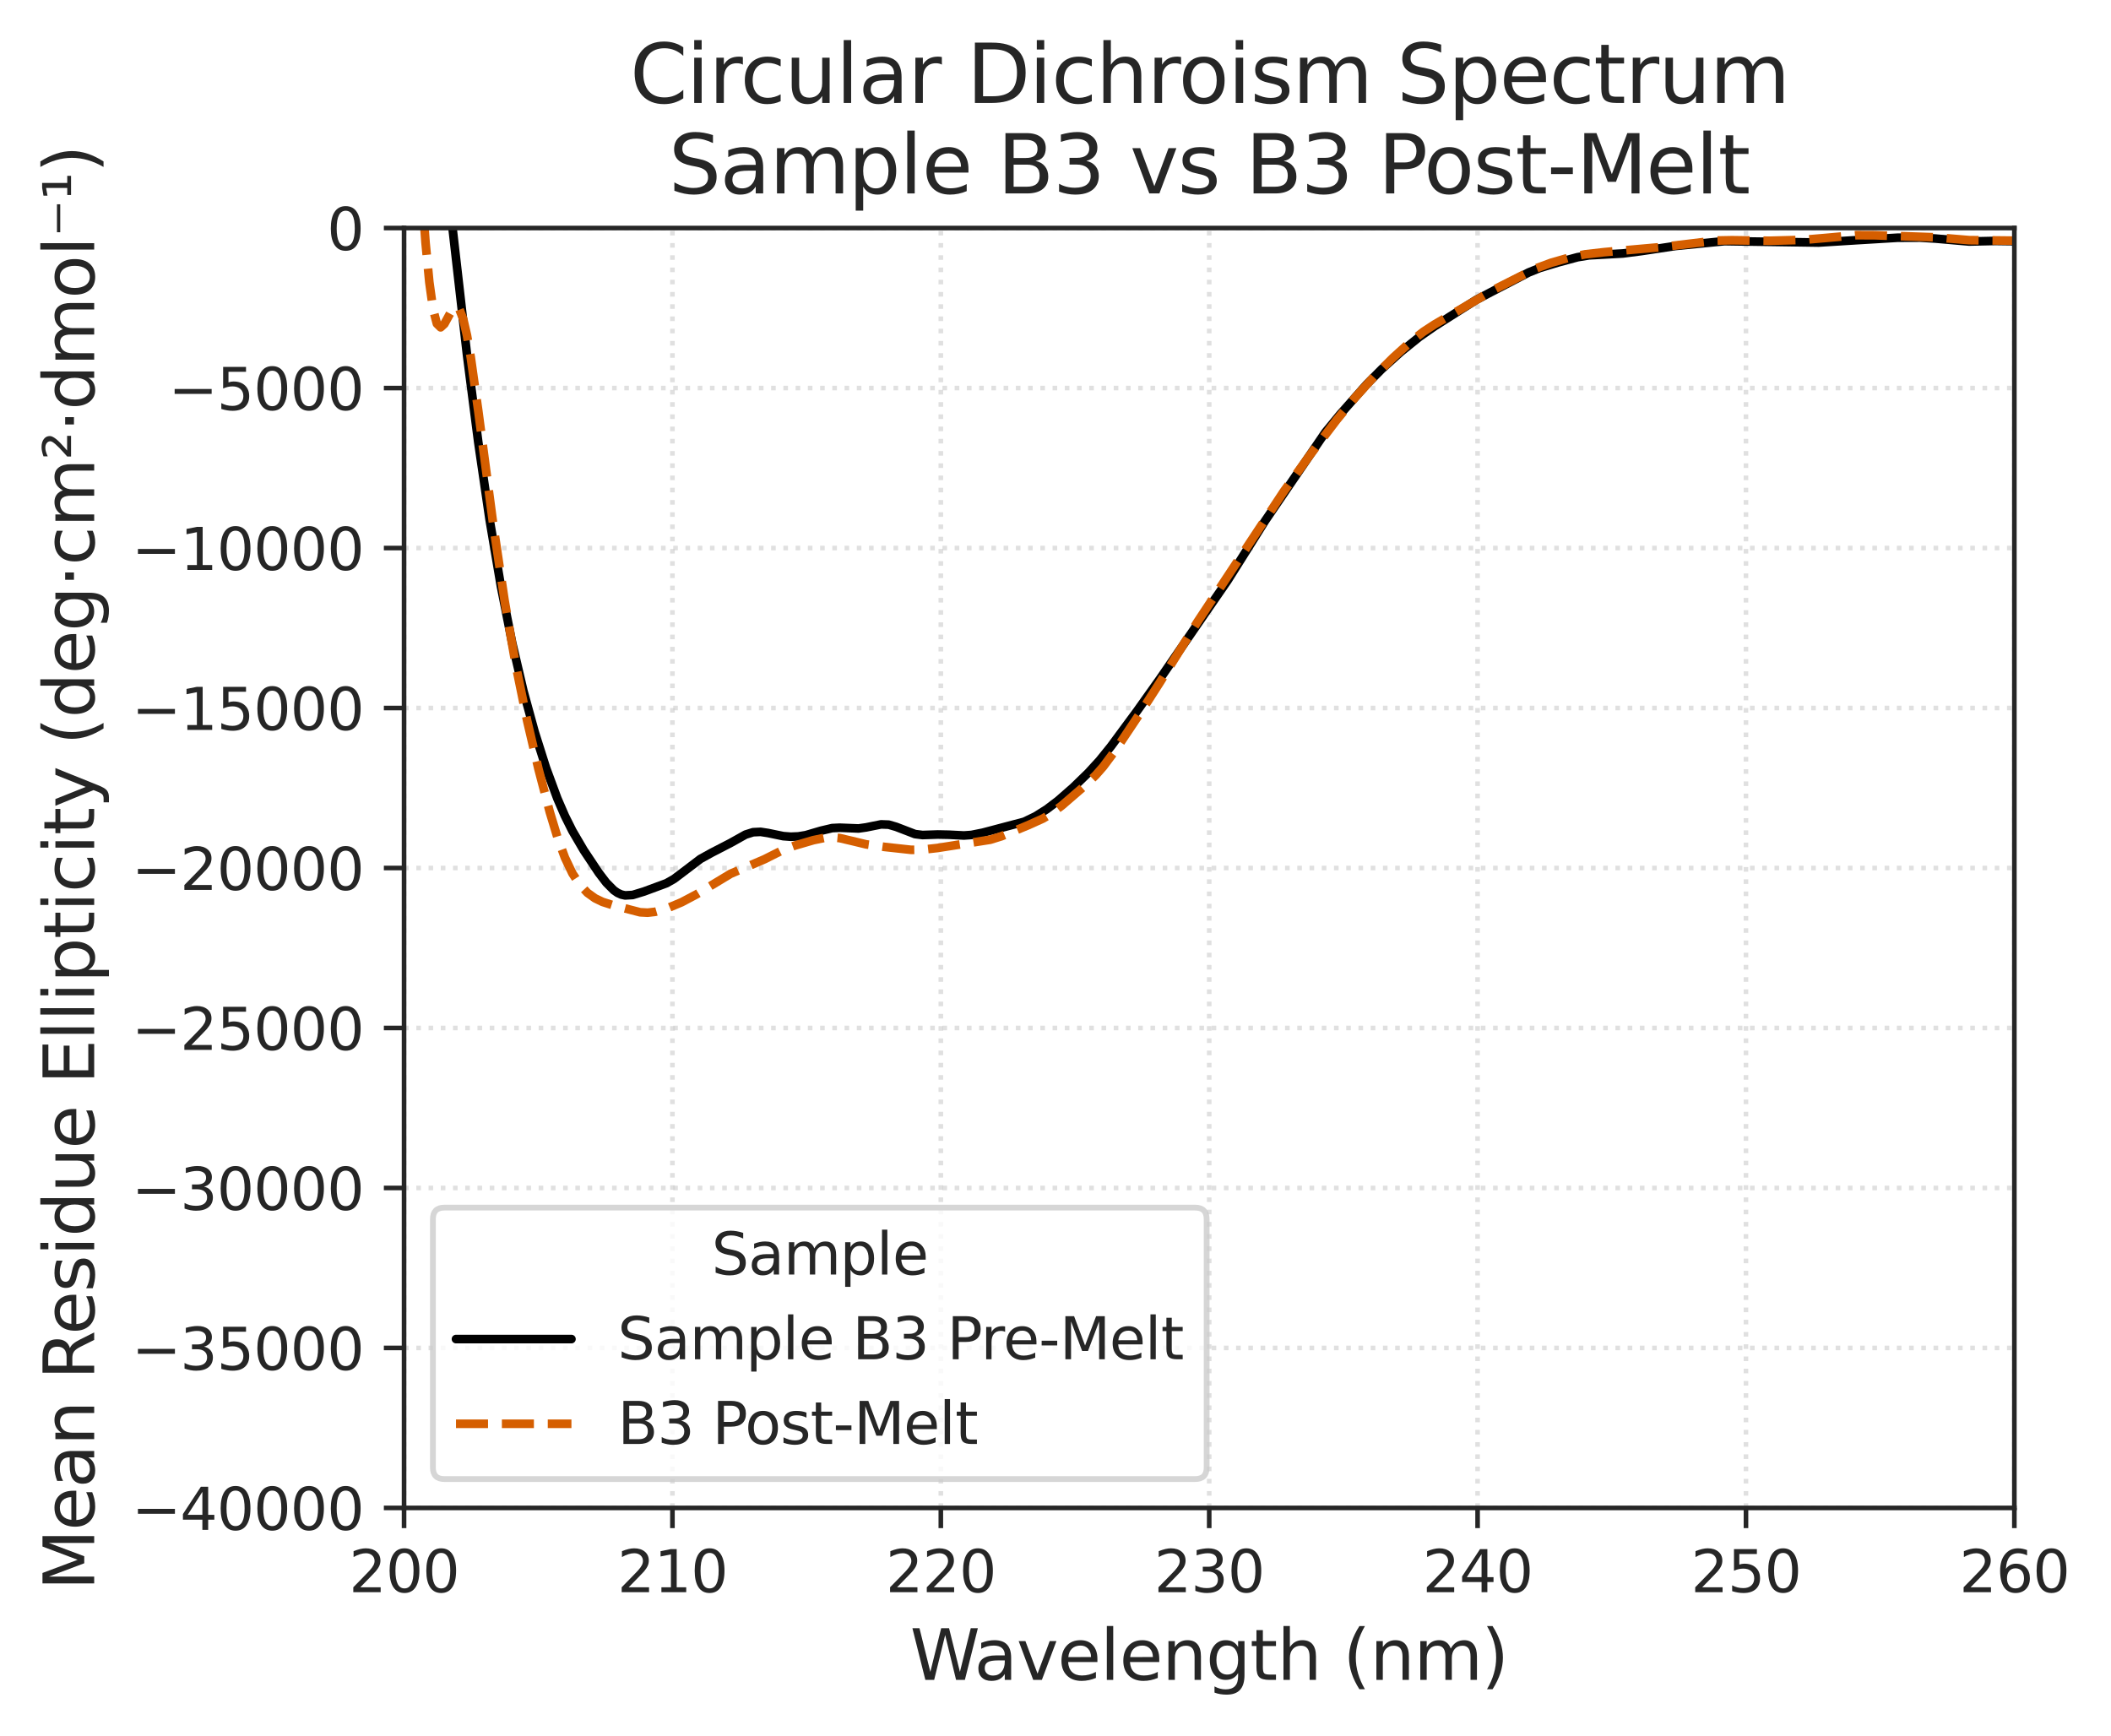<?xml version="1.0" encoding="utf-8" standalone="no"?>
<!DOCTYPE svg PUBLIC "-//W3C//DTD SVG 1.1//EN"
  "http://www.w3.org/Graphics/SVG/1.1/DTD/svg11.dtd">
<svg xmlns:xlink="http://www.w3.org/1999/xlink" width="365.75pt" height="300.767pt" viewBox="0 0 365.75 300.767" xmlns="http://www.w3.org/2000/svg" version="1.1">
 <defs>
  <style type="text/css">*{stroke-linejoin: round; stroke-linecap: butt}</style>
 </defs>
 <g id="figure_1">
  <g id="patch_1">
   <path d="M 0 300.767 
L 365.75 300.767 
L 365.75 0 
L 0 0 
z
" style="fill: #ffffff"/>
  </g>
  <g id="axes_1">
   <g id="patch_2">
    <path d="M 70.006 261.275 
L 349.006 261.275 
L 349.006 39.515 
L 70.006 39.515 
z
" style="fill: #ffffff"/>
   </g>
   <g id="matplotlib.axis_1">
    <g id="xtick_1">
     <g id="line2d_1">
      <path d="M 70.006 261.275 
L 70.006 39.515 
" clip-path="url(#pc01521579b)" style="fill: none; stroke-dasharray: 0.8,1.32; stroke-dashoffset: 0; stroke: #cccccc; stroke-opacity: 0.6; stroke-width: 0.8"/>
     </g>
     <g id="line2d_2">
      <defs>
       <path id="m03a517abad" d="M 0 0 
L 0 3.5 
" style="stroke: #262626; stroke-width: 0.8"/>
      </defs>
      <g>
       <use xlink:href="#m03a517abad" x="70.006" y="261.275" style="fill: #262626; stroke: #262626; stroke-width: 0.8"/>
      </g>
     </g>
     <g id="text_1">
      <!-- 200 -->
      <g style="fill: #262626" transform="translate(60.462 275.873)scale(0.1 -0.1)">
       <defs>
        <path id="DejaVuSans-32" d="M 1228 531 
L 3431 531 
L 3431 0 
L 469 0 
L 469 531 
Q 828 903 1448 1529 
Q 2069 2156 2228 2338 
Q 2531 2678 2651 2914 
Q 2772 3150 2772 3378 
Q 2772 3750 2511 3984 
Q 2250 4219 1831 4219 
Q 1534 4219 1204 4116 
Q 875 4013 500 3803 
L 500 4441 
Q 881 4594 1212 4672 
Q 1544 4750 1819 4750 
Q 2544 4750 2975 4387 
Q 3406 4025 3406 3419 
Q 3406 3131 3298 2873 
Q 3191 2616 2906 2266 
Q 2828 2175 2409 1742 
Q 1991 1309 1228 531 
z
" transform="scale(0.016)"/>
        <path id="DejaVuSans-30" d="M 2034 4250 
Q 1547 4250 1301 3770 
Q 1056 3291 1056 2328 
Q 1056 1369 1301 889 
Q 1547 409 2034 409 
Q 2525 409 2770 889 
Q 3016 1369 3016 2328 
Q 3016 3291 2770 3770 
Q 2525 4250 2034 4250 
z
M 2034 4750 
Q 2819 4750 3233 4129 
Q 3647 3509 3647 2328 
Q 3647 1150 3233 529 
Q 2819 -91 2034 -91 
Q 1250 -91 836 529 
Q 422 1150 422 2328 
Q 422 3509 836 4129 
Q 1250 4750 2034 4750 
z
" transform="scale(0.016)"/>
       </defs>
       <use xlink:href="#DejaVuSans-32"/>
       <use xlink:href="#DejaVuSans-30" x="63.623"/>
       <use xlink:href="#DejaVuSans-30" x="127.246"/>
      </g>
     </g>
    </g>
    <g id="xtick_2">
     <g id="line2d_3">
      <path d="M 116.506 261.275 
L 116.506 39.515 
" clip-path="url(#pc01521579b)" style="fill: none; stroke-dasharray: 0.8,1.32; stroke-dashoffset: 0; stroke: #cccccc; stroke-opacity: 0.6; stroke-width: 0.8"/>
     </g>
     <g id="line2d_4">
      <g>
       <use xlink:href="#m03a517abad" x="116.506" y="261.275" style="fill: #262626; stroke: #262626; stroke-width: 0.8"/>
      </g>
     </g>
     <g id="text_2">
      <!-- 210 -->
      <g style="fill: #262626" transform="translate(106.962 275.873)scale(0.1 -0.1)">
       <defs>
        <path id="DejaVuSans-31" d="M 794 531 
L 1825 531 
L 1825 4091 
L 703 3866 
L 703 4441 
L 1819 4666 
L 2450 4666 
L 2450 531 
L 3481 531 
L 3481 0 
L 794 0 
L 794 531 
z
" transform="scale(0.016)"/>
       </defs>
       <use xlink:href="#DejaVuSans-32"/>
       <use xlink:href="#DejaVuSans-31" x="63.623"/>
       <use xlink:href="#DejaVuSans-30" x="127.246"/>
      </g>
     </g>
    </g>
    <g id="xtick_3">
     <g id="line2d_5">
      <path d="M 163.006 261.275 
L 163.006 39.515 
" clip-path="url(#pc01521579b)" style="fill: none; stroke-dasharray: 0.8,1.32; stroke-dashoffset: 0; stroke: #cccccc; stroke-opacity: 0.6; stroke-width: 0.8"/>
     </g>
     <g id="line2d_6">
      <g>
       <use xlink:href="#m03a517abad" x="163.006" y="261.275" style="fill: #262626; stroke: #262626; stroke-width: 0.8"/>
      </g>
     </g>
     <g id="text_3">
      <!-- 220 -->
      <g style="fill: #262626" transform="translate(153.462 275.873)scale(0.1 -0.1)">
       <use xlink:href="#DejaVuSans-32"/>
       <use xlink:href="#DejaVuSans-32" x="63.623"/>
       <use xlink:href="#DejaVuSans-30" x="127.246"/>
      </g>
     </g>
    </g>
    <g id="xtick_4">
     <g id="line2d_7">
      <path d="M 209.506 261.275 
L 209.506 39.515 
" clip-path="url(#pc01521579b)" style="fill: none; stroke-dasharray: 0.8,1.32; stroke-dashoffset: 0; stroke: #cccccc; stroke-opacity: 0.6; stroke-width: 0.8"/>
     </g>
     <g id="line2d_8">
      <g>
       <use xlink:href="#m03a517abad" x="209.506" y="261.275" style="fill: #262626; stroke: #262626; stroke-width: 0.8"/>
      </g>
     </g>
     <g id="text_4">
      <!-- 230 -->
      <g style="fill: #262626" transform="translate(199.962 275.873)scale(0.1 -0.1)">
       <defs>
        <path id="DejaVuSans-33" d="M 2597 2516 
Q 3050 2419 3304 2112 
Q 3559 1806 3559 1356 
Q 3559 666 3084 287 
Q 2609 -91 1734 -91 
Q 1441 -91 1130 -33 
Q 819 25 488 141 
L 488 750 
Q 750 597 1062 519 
Q 1375 441 1716 441 
Q 2309 441 2620 675 
Q 2931 909 2931 1356 
Q 2931 1769 2642 2001 
Q 2353 2234 1838 2234 
L 1294 2234 
L 1294 2753 
L 1863 2753 
Q 2328 2753 2575 2939 
Q 2822 3125 2822 3475 
Q 2822 3834 2567 4026 
Q 2313 4219 1838 4219 
Q 1578 4219 1281 4162 
Q 984 4106 628 3988 
L 628 4550 
Q 988 4650 1302 4700 
Q 1616 4750 1894 4750 
Q 2613 4750 3031 4423 
Q 3450 4097 3450 3541 
Q 3450 3153 3228 2886 
Q 3006 2619 2597 2516 
z
" transform="scale(0.016)"/>
       </defs>
       <use xlink:href="#DejaVuSans-32"/>
       <use xlink:href="#DejaVuSans-33" x="63.623"/>
       <use xlink:href="#DejaVuSans-30" x="127.246"/>
      </g>
     </g>
    </g>
    <g id="xtick_5">
     <g id="line2d_9">
      <path d="M 256.006 261.275 
L 256.006 39.515 
" clip-path="url(#pc01521579b)" style="fill: none; stroke-dasharray: 0.8,1.32; stroke-dashoffset: 0; stroke: #cccccc; stroke-opacity: 0.6; stroke-width: 0.8"/>
     </g>
     <g id="line2d_10">
      <g>
       <use xlink:href="#m03a517abad" x="256.006" y="261.275" style="fill: #262626; stroke: #262626; stroke-width: 0.8"/>
      </g>
     </g>
     <g id="text_5">
      <!-- 240 -->
      <g style="fill: #262626" transform="translate(246.462 275.873)scale(0.1 -0.1)">
       <defs>
        <path id="DejaVuSans-34" d="M 2419 4116 
L 825 1625 
L 2419 1625 
L 2419 4116 
z
M 2253 4666 
L 3047 4666 
L 3047 1625 
L 3713 1625 
L 3713 1100 
L 3047 1100 
L 3047 0 
L 2419 0 
L 2419 1100 
L 313 1100 
L 313 1709 
L 2253 4666 
z
" transform="scale(0.016)"/>
       </defs>
       <use xlink:href="#DejaVuSans-32"/>
       <use xlink:href="#DejaVuSans-34" x="63.623"/>
       <use xlink:href="#DejaVuSans-30" x="127.246"/>
      </g>
     </g>
    </g>
    <g id="xtick_6">
     <g id="line2d_11">
      <path d="M 302.506 261.275 
L 302.506 39.515 
" clip-path="url(#pc01521579b)" style="fill: none; stroke-dasharray: 0.8,1.32; stroke-dashoffset: 0; stroke: #cccccc; stroke-opacity: 0.6; stroke-width: 0.8"/>
     </g>
     <g id="line2d_12">
      <g>
       <use xlink:href="#m03a517abad" x="302.506" y="261.275" style="fill: #262626; stroke: #262626; stroke-width: 0.8"/>
      </g>
     </g>
     <g id="text_6">
      <!-- 250 -->
      <g style="fill: #262626" transform="translate(292.962 275.873)scale(0.1 -0.1)">
       <defs>
        <path id="DejaVuSans-35" d="M 691 4666 
L 3169 4666 
L 3169 4134 
L 1269 4134 
L 1269 2991 
Q 1406 3038 1543 3061 
Q 1681 3084 1819 3084 
Q 2600 3084 3056 2656 
Q 3513 2228 3513 1497 
Q 3513 744 3044 326 
Q 2575 -91 1722 -91 
Q 1428 -91 1123 -41 
Q 819 9 494 109 
L 494 744 
Q 775 591 1075 516 
Q 1375 441 1709 441 
Q 2250 441 2565 725 
Q 2881 1009 2881 1497 
Q 2881 1984 2565 2268 
Q 2250 2553 1709 2553 
Q 1456 2553 1204 2497 
Q 953 2441 691 2322 
L 691 4666 
z
" transform="scale(0.016)"/>
       </defs>
       <use xlink:href="#DejaVuSans-32"/>
       <use xlink:href="#DejaVuSans-35" x="63.623"/>
       <use xlink:href="#DejaVuSans-30" x="127.246"/>
      </g>
     </g>
    </g>
    <g id="xtick_7">
     <g id="line2d_13">
      <path d="M 349.006 261.275 
L 349.006 39.515 
" clip-path="url(#pc01521579b)" style="fill: none; stroke-dasharray: 0.8,1.32; stroke-dashoffset: 0; stroke: #cccccc; stroke-opacity: 0.6; stroke-width: 0.8"/>
     </g>
     <g id="line2d_14">
      <g>
       <use xlink:href="#m03a517abad" x="349.006" y="261.275" style="fill: #262626; stroke: #262626; stroke-width: 0.8"/>
      </g>
     </g>
     <g id="text_7">
      <!-- 260 -->
      <g style="fill: #262626" transform="translate(339.462 275.873)scale(0.1 -0.1)">
       <defs>
        <path id="DejaVuSans-36" d="M 2113 2584 
Q 1688 2584 1439 2293 
Q 1191 2003 1191 1497 
Q 1191 994 1439 701 
Q 1688 409 2113 409 
Q 2538 409 2786 701 
Q 3034 994 3034 1497 
Q 3034 2003 2786 2293 
Q 2538 2584 2113 2584 
z
M 3366 4563 
L 3366 3988 
Q 3128 4100 2886 4159 
Q 2644 4219 2406 4219 
Q 1781 4219 1451 3797 
Q 1122 3375 1075 2522 
Q 1259 2794 1537 2939 
Q 1816 3084 2150 3084 
Q 2853 3084 3261 2657 
Q 3669 2231 3669 1497 
Q 3669 778 3244 343 
Q 2819 -91 2113 -91 
Q 1303 -91 875 529 
Q 447 1150 447 2328 
Q 447 3434 972 4092 
Q 1497 4750 2381 4750 
Q 2619 4750 2861 4703 
Q 3103 4656 3366 4563 
z
" transform="scale(0.016)"/>
       </defs>
       <use xlink:href="#DejaVuSans-32"/>
       <use xlink:href="#DejaVuSans-36" x="63.623"/>
       <use xlink:href="#DejaVuSans-30" x="127.246"/>
      </g>
     </g>
    </g>
    <g id="text_8">
     <!-- Wavelength (nm) -->
     <g style="fill: #262626" transform="translate(157.675 291.071)scale(0.12 -0.12)">
      <defs>
       <path id="DejaVuSans-57" d="M 213 4666 
L 850 4666 
L 1831 722 
L 2809 4666 
L 3519 4666 
L 4500 722 
L 5478 4666 
L 6119 4666 
L 4947 0 
L 4153 0 
L 3169 4050 
L 2175 0 
L 1381 0 
L 213 4666 
z
" transform="scale(0.016)"/>
       <path id="DejaVuSans-61" d="M 2194 1759 
Q 1497 1759 1228 1600 
Q 959 1441 959 1056 
Q 959 750 1161 570 
Q 1363 391 1709 391 
Q 2188 391 2477 730 
Q 2766 1069 2766 1631 
L 2766 1759 
L 2194 1759 
z
M 3341 1997 
L 3341 0 
L 2766 0 
L 2766 531 
Q 2569 213 2275 61 
Q 1981 -91 1556 -91 
Q 1019 -91 701 211 
Q 384 513 384 1019 
Q 384 1609 779 1909 
Q 1175 2209 1959 2209 
L 2766 2209 
L 2766 2266 
Q 2766 2663 2505 2880 
Q 2244 3097 1772 3097 
Q 1472 3097 1187 3025 
Q 903 2953 641 2809 
L 641 3341 
Q 956 3463 1253 3523 
Q 1550 3584 1831 3584 
Q 2591 3584 2966 3190 
Q 3341 2797 3341 1997 
z
" transform="scale(0.016)"/>
       <path id="DejaVuSans-76" d="M 191 3500 
L 800 3500 
L 1894 563 
L 2988 3500 
L 3597 3500 
L 2284 0 
L 1503 0 
L 191 3500 
z
" transform="scale(0.016)"/>
       <path id="DejaVuSans-65" d="M 3597 1894 
L 3597 1613 
L 953 1613 
Q 991 1019 1311 708 
Q 1631 397 2203 397 
Q 2534 397 2845 478 
Q 3156 559 3463 722 
L 3463 178 
Q 3153 47 2828 -22 
Q 2503 -91 2169 -91 
Q 1331 -91 842 396 
Q 353 884 353 1716 
Q 353 2575 817 3079 
Q 1281 3584 2069 3584 
Q 2775 3584 3186 3129 
Q 3597 2675 3597 1894 
z
M 3022 2063 
Q 3016 2534 2758 2815 
Q 2500 3097 2075 3097 
Q 1594 3097 1305 2825 
Q 1016 2553 972 2059 
L 3022 2063 
z
" transform="scale(0.016)"/>
       <path id="DejaVuSans-6c" d="M 603 4863 
L 1178 4863 
L 1178 0 
L 603 0 
L 603 4863 
z
" transform="scale(0.016)"/>
       <path id="DejaVuSans-6e" d="M 3513 2113 
L 3513 0 
L 2938 0 
L 2938 2094 
Q 2938 2591 2744 2837 
Q 2550 3084 2163 3084 
Q 1697 3084 1428 2787 
Q 1159 2491 1159 1978 
L 1159 0 
L 581 0 
L 581 3500 
L 1159 3500 
L 1159 2956 
Q 1366 3272 1645 3428 
Q 1925 3584 2291 3584 
Q 2894 3584 3203 3211 
Q 3513 2838 3513 2113 
z
" transform="scale(0.016)"/>
       <path id="DejaVuSans-67" d="M 2906 1791 
Q 2906 2416 2648 2759 
Q 2391 3103 1925 3103 
Q 1463 3103 1205 2759 
Q 947 2416 947 1791 
Q 947 1169 1205 825 
Q 1463 481 1925 481 
Q 2391 481 2648 825 
Q 2906 1169 2906 1791 
z
M 3481 434 
Q 3481 -459 3084 -895 
Q 2688 -1331 1869 -1331 
Q 1566 -1331 1297 -1286 
Q 1028 -1241 775 -1147 
L 775 -588 
Q 1028 -725 1275 -790 
Q 1522 -856 1778 -856 
Q 2344 -856 2625 -561 
Q 2906 -266 2906 331 
L 2906 616 
Q 2728 306 2450 153 
Q 2172 0 1784 0 
Q 1141 0 747 490 
Q 353 981 353 1791 
Q 353 2603 747 3093 
Q 1141 3584 1784 3584 
Q 2172 3584 2450 3431 
Q 2728 3278 2906 2969 
L 2906 3500 
L 3481 3500 
L 3481 434 
z
" transform="scale(0.016)"/>
       <path id="DejaVuSans-74" d="M 1172 4494 
L 1172 3500 
L 2356 3500 
L 2356 3053 
L 1172 3053 
L 1172 1153 
Q 1172 725 1289 603 
Q 1406 481 1766 481 
L 2356 481 
L 2356 0 
L 1766 0 
Q 1100 0 847 248 
Q 594 497 594 1153 
L 594 3053 
L 172 3053 
L 172 3500 
L 594 3500 
L 594 4494 
L 1172 4494 
z
" transform="scale(0.016)"/>
       <path id="DejaVuSans-68" d="M 3513 2113 
L 3513 0 
L 2938 0 
L 2938 2094 
Q 2938 2591 2744 2837 
Q 2550 3084 2163 3084 
Q 1697 3084 1428 2787 
Q 1159 2491 1159 1978 
L 1159 0 
L 581 0 
L 581 4863 
L 1159 4863 
L 1159 2956 
Q 1366 3272 1645 3428 
Q 1925 3584 2291 3584 
Q 2894 3584 3203 3211 
Q 3513 2838 3513 2113 
z
" transform="scale(0.016)"/>
       <path id="DejaVuSans-20" transform="scale(0.016)"/>
       <path id="DejaVuSans-28" d="M 1984 4856 
Q 1566 4138 1362 3434 
Q 1159 2731 1159 2009 
Q 1159 1288 1364 580 
Q 1569 -128 1984 -844 
L 1484 -844 
Q 1016 -109 783 600 
Q 550 1309 550 2009 
Q 550 2706 781 3412 
Q 1013 4119 1484 4856 
L 1984 4856 
z
" transform="scale(0.016)"/>
       <path id="DejaVuSans-6d" d="M 3328 2828 
Q 3544 3216 3844 3400 
Q 4144 3584 4550 3584 
Q 5097 3584 5394 3201 
Q 5691 2819 5691 2113 
L 5691 0 
L 5113 0 
L 5113 2094 
Q 5113 2597 4934 2840 
Q 4756 3084 4391 3084 
Q 3944 3084 3684 2787 
Q 3425 2491 3425 1978 
L 3425 0 
L 2847 0 
L 2847 2094 
Q 2847 2600 2669 2842 
Q 2491 3084 2119 3084 
Q 1678 3084 1418 2786 
Q 1159 2488 1159 1978 
L 1159 0 
L 581 0 
L 581 3500 
L 1159 3500 
L 1159 2956 
Q 1356 3278 1631 3431 
Q 1906 3584 2284 3584 
Q 2666 3584 2933 3390 
Q 3200 3197 3328 2828 
z
" transform="scale(0.016)"/>
       <path id="DejaVuSans-29" d="M 513 4856 
L 1013 4856 
Q 1481 4119 1714 3412 
Q 1947 2706 1947 2009 
Q 1947 1309 1714 600 
Q 1481 -109 1013 -844 
L 513 -844 
Q 928 -128 1133 580 
Q 1338 1288 1338 2009 
Q 1338 2731 1133 3434 
Q 928 4138 513 4856 
z
" transform="scale(0.016)"/>
      </defs>
      <use xlink:href="#DejaVuSans-57"/>
      <use xlink:href="#DejaVuSans-61" x="92.502"/>
      <use xlink:href="#DejaVuSans-76" x="153.781"/>
      <use xlink:href="#DejaVuSans-65" x="212.961"/>
      <use xlink:href="#DejaVuSans-6c" x="274.484"/>
      <use xlink:href="#DejaVuSans-65" x="302.268"/>
      <use xlink:href="#DejaVuSans-6e" x="363.791"/>
      <use xlink:href="#DejaVuSans-67" x="427.17"/>
      <use xlink:href="#DejaVuSans-74" x="490.646"/>
      <use xlink:href="#DejaVuSans-68" x="529.855"/>
      <use xlink:href="#DejaVuSans-20" x="593.234"/>
      <use xlink:href="#DejaVuSans-28" x="625.021"/>
      <use xlink:href="#DejaVuSans-6e" x="664.035"/>
      <use xlink:href="#DejaVuSans-6d" x="727.414"/>
      <use xlink:href="#DejaVuSans-29" x="824.826"/>
     </g>
    </g>
   </g>
   <g id="matplotlib.axis_2">
    <g id="ytick_1">
     <g id="line2d_15">
      <path d="M 70.006 261.275 
L 349.006 261.275 
" clip-path="url(#pc01521579b)" style="fill: none; stroke-dasharray: 0.8,1.32; stroke-dashoffset: 0; stroke: #cccccc; stroke-opacity: 0.6; stroke-width: 0.8"/>
     </g>
     <g id="line2d_16">
      <defs>
       <path id="md9ea43864b" d="M 0 0 
L -3.5 0 
" style="stroke: #262626; stroke-width: 0.8"/>
      </defs>
      <g>
       <use xlink:href="#md9ea43864b" x="70.006" y="261.275" style="fill: #262626; stroke: #262626; stroke-width: 0.8"/>
      </g>
     </g>
     <g id="text_9">
      <!-- −40000 -->
      <g style="fill: #262626" transform="translate(22.814 265.074)scale(0.1 -0.1)">
       <defs>
        <path id="DejaVuSans-2212" d="M 678 2272 
L 4684 2272 
L 4684 1741 
L 678 1741 
L 678 2272 
z
" transform="scale(0.016)"/>
       </defs>
       <use xlink:href="#DejaVuSans-2212"/>
       <use xlink:href="#DejaVuSans-34" x="83.789"/>
       <use xlink:href="#DejaVuSans-30" x="147.412"/>
       <use xlink:href="#DejaVuSans-30" x="211.035"/>
       <use xlink:href="#DejaVuSans-30" x="274.658"/>
       <use xlink:href="#DejaVuSans-30" x="338.281"/>
      </g>
     </g>
    </g>
    <g id="ytick_2">
     <g id="line2d_17">
      <path d="M 70.006 233.555 
L 349.006 233.555 
" clip-path="url(#pc01521579b)" style="fill: none; stroke-dasharray: 0.8,1.32; stroke-dashoffset: 0; stroke: #cccccc; stroke-opacity: 0.6; stroke-width: 0.8"/>
     </g>
     <g id="line2d_18">
      <g>
       <use xlink:href="#md9ea43864b" x="70.006" y="233.555" style="fill: #262626; stroke: #262626; stroke-width: 0.8"/>
      </g>
     </g>
     <g id="text_10">
      <!-- −35000 -->
      <g style="fill: #262626" transform="translate(22.814 237.354)scale(0.1 -0.1)">
       <use xlink:href="#DejaVuSans-2212"/>
       <use xlink:href="#DejaVuSans-33" x="83.789"/>
       <use xlink:href="#DejaVuSans-35" x="147.412"/>
       <use xlink:href="#DejaVuSans-30" x="211.035"/>
       <use xlink:href="#DejaVuSans-30" x="274.658"/>
       <use xlink:href="#DejaVuSans-30" x="338.281"/>
      </g>
     </g>
    </g>
    <g id="ytick_3">
     <g id="line2d_19">
      <path d="M 70.006 205.835 
L 349.006 205.835 
" clip-path="url(#pc01521579b)" style="fill: none; stroke-dasharray: 0.8,1.32; stroke-dashoffset: 0; stroke: #cccccc; stroke-opacity: 0.6; stroke-width: 0.8"/>
     </g>
     <g id="line2d_20">
      <g>
       <use xlink:href="#md9ea43864b" x="70.006" y="205.835" style="fill: #262626; stroke: #262626; stroke-width: 0.8"/>
      </g>
     </g>
     <g id="text_11">
      <!-- −30000 -->
      <g style="fill: #262626" transform="translate(22.814 209.634)scale(0.1 -0.1)">
       <use xlink:href="#DejaVuSans-2212"/>
       <use xlink:href="#DejaVuSans-33" x="83.789"/>
       <use xlink:href="#DejaVuSans-30" x="147.412"/>
       <use xlink:href="#DejaVuSans-30" x="211.035"/>
       <use xlink:href="#DejaVuSans-30" x="274.658"/>
       <use xlink:href="#DejaVuSans-30" x="338.281"/>
      </g>
     </g>
    </g>
    <g id="ytick_4">
     <g id="line2d_21">
      <path d="M 70.006 178.115 
L 349.006 178.115 
" clip-path="url(#pc01521579b)" style="fill: none; stroke-dasharray: 0.8,1.32; stroke-dashoffset: 0; stroke: #cccccc; stroke-opacity: 0.6; stroke-width: 0.8"/>
     </g>
     <g id="line2d_22">
      <g>
       <use xlink:href="#md9ea43864b" x="70.006" y="178.115" style="fill: #262626; stroke: #262626; stroke-width: 0.8"/>
      </g>
     </g>
     <g id="text_12">
      <!-- −25000 -->
      <g style="fill: #262626" transform="translate(22.814 181.914)scale(0.1 -0.1)">
       <use xlink:href="#DejaVuSans-2212"/>
       <use xlink:href="#DejaVuSans-32" x="83.789"/>
       <use xlink:href="#DejaVuSans-35" x="147.412"/>
       <use xlink:href="#DejaVuSans-30" x="211.035"/>
       <use xlink:href="#DejaVuSans-30" x="274.658"/>
       <use xlink:href="#DejaVuSans-30" x="338.281"/>
      </g>
     </g>
    </g>
    <g id="ytick_5">
     <g id="line2d_23">
      <path d="M 70.006 150.395 
L 349.006 150.395 
" clip-path="url(#pc01521579b)" style="fill: none; stroke-dasharray: 0.8,1.32; stroke-dashoffset: 0; stroke: #cccccc; stroke-opacity: 0.6; stroke-width: 0.8"/>
     </g>
     <g id="line2d_24">
      <g>
       <use xlink:href="#md9ea43864b" x="70.006" y="150.395" style="fill: #262626; stroke: #262626; stroke-width: 0.8"/>
      </g>
     </g>
     <g id="text_13">
      <!-- −20000 -->
      <g style="fill: #262626" transform="translate(22.814 154.194)scale(0.1 -0.1)">
       <use xlink:href="#DejaVuSans-2212"/>
       <use xlink:href="#DejaVuSans-32" x="83.789"/>
       <use xlink:href="#DejaVuSans-30" x="147.412"/>
       <use xlink:href="#DejaVuSans-30" x="211.035"/>
       <use xlink:href="#DejaVuSans-30" x="274.658"/>
       <use xlink:href="#DejaVuSans-30" x="338.281"/>
      </g>
     </g>
    </g>
    <g id="ytick_6">
     <g id="line2d_25">
      <path d="M 70.006 122.675 
L 349.006 122.675 
" clip-path="url(#pc01521579b)" style="fill: none; stroke-dasharray: 0.8,1.32; stroke-dashoffset: 0; stroke: #cccccc; stroke-opacity: 0.6; stroke-width: 0.8"/>
     </g>
     <g id="line2d_26">
      <g>
       <use xlink:href="#md9ea43864b" x="70.006" y="122.675" style="fill: #262626; stroke: #262626; stroke-width: 0.8"/>
      </g>
     </g>
     <g id="text_14">
      <!-- −15000 -->
      <g style="fill: #262626" transform="translate(22.814 126.474)scale(0.1 -0.1)">
       <use xlink:href="#DejaVuSans-2212"/>
       <use xlink:href="#DejaVuSans-31" x="83.789"/>
       <use xlink:href="#DejaVuSans-35" x="147.412"/>
       <use xlink:href="#DejaVuSans-30" x="211.035"/>
       <use xlink:href="#DejaVuSans-30" x="274.658"/>
       <use xlink:href="#DejaVuSans-30" x="338.281"/>
      </g>
     </g>
    </g>
    <g id="ytick_7">
     <g id="line2d_27">
      <path d="M 70.006 94.955 
L 349.006 94.955 
" clip-path="url(#pc01521579b)" style="fill: none; stroke-dasharray: 0.8,1.32; stroke-dashoffset: 0; stroke: #cccccc; stroke-opacity: 0.6; stroke-width: 0.8"/>
     </g>
     <g id="line2d_28">
      <g>
       <use xlink:href="#md9ea43864b" x="70.006" y="94.955" style="fill: #262626; stroke: #262626; stroke-width: 0.8"/>
      </g>
     </g>
     <g id="text_15">
      <!-- −10000 -->
      <g style="fill: #262626" transform="translate(22.814 98.754)scale(0.1 -0.1)">
       <use xlink:href="#DejaVuSans-2212"/>
       <use xlink:href="#DejaVuSans-31" x="83.789"/>
       <use xlink:href="#DejaVuSans-30" x="147.412"/>
       <use xlink:href="#DejaVuSans-30" x="211.035"/>
       <use xlink:href="#DejaVuSans-30" x="274.658"/>
       <use xlink:href="#DejaVuSans-30" x="338.281"/>
      </g>
     </g>
    </g>
    <g id="ytick_8">
     <g id="line2d_29">
      <path d="M 70.006 67.235 
L 349.006 67.235 
" clip-path="url(#pc01521579b)" style="fill: none; stroke-dasharray: 0.8,1.32; stroke-dashoffset: 0; stroke: #cccccc; stroke-opacity: 0.6; stroke-width: 0.8"/>
     </g>
     <g id="line2d_30">
      <g>
       <use xlink:href="#md9ea43864b" x="70.006" y="67.235" style="fill: #262626; stroke: #262626; stroke-width: 0.8"/>
      </g>
     </g>
     <g id="text_16">
      <!-- −5000 -->
      <g style="fill: #262626" transform="translate(29.176 71.034)scale(0.1 -0.1)">
       <use xlink:href="#DejaVuSans-2212"/>
       <use xlink:href="#DejaVuSans-35" x="83.789"/>
       <use xlink:href="#DejaVuSans-30" x="147.412"/>
       <use xlink:href="#DejaVuSans-30" x="211.035"/>
       <use xlink:href="#DejaVuSans-30" x="274.658"/>
      </g>
     </g>
    </g>
    <g id="ytick_9">
     <g id="line2d_31">
      <path d="M 70.006 39.515 
L 349.006 39.515 
" clip-path="url(#pc01521579b)" style="fill: none; stroke-dasharray: 0.8,1.32; stroke-dashoffset: 0; stroke: #cccccc; stroke-opacity: 0.6; stroke-width: 0.8"/>
     </g>
     <g id="line2d_32">
      <g>
       <use xlink:href="#md9ea43864b" x="70.006" y="39.515" style="fill: #262626; stroke: #262626; stroke-width: 0.8"/>
      </g>
     </g>
     <g id="text_17">
      <!-- 0 -->
      <g style="fill: #262626" transform="translate(56.643 43.314)scale(0.1 -0.1)">
       <use xlink:href="#DejaVuSans-30"/>
      </g>
     </g>
    </g>
    <g id="text_18">
     <!-- Mean Residue Ellipticity (deg·cm²·dmol⁻¹) -->
     <g style="fill: #262626" transform="translate(16.318 275.558)rotate(-90)scale(0.12 -0.12)">
      <defs>
       <path id="DejaVuSans-4d" d="M 628 4666 
L 1569 4666 
L 2759 1491 
L 3956 4666 
L 4897 4666 
L 4897 0 
L 4281 0 
L 4281 4097 
L 3078 897 
L 2444 897 
L 1241 4097 
L 1241 0 
L 628 0 
L 628 4666 
z
" transform="scale(0.016)"/>
       <path id="DejaVuSans-52" d="M 2841 2188 
Q 3044 2119 3236 1894 
Q 3428 1669 3622 1275 
L 4263 0 
L 3584 0 
L 2988 1197 
Q 2756 1666 2539 1819 
Q 2322 1972 1947 1972 
L 1259 1972 
L 1259 0 
L 628 0 
L 628 4666 
L 2053 4666 
Q 2853 4666 3247 4331 
Q 3641 3997 3641 3322 
Q 3641 2881 3436 2590 
Q 3231 2300 2841 2188 
z
M 1259 4147 
L 1259 2491 
L 2053 2491 
Q 2509 2491 2742 2702 
Q 2975 2913 2975 3322 
Q 2975 3731 2742 3939 
Q 2509 4147 2053 4147 
L 1259 4147 
z
" transform="scale(0.016)"/>
       <path id="DejaVuSans-73" d="M 2834 3397 
L 2834 2853 
Q 2591 2978 2328 3040 
Q 2066 3103 1784 3103 
Q 1356 3103 1142 2972 
Q 928 2841 928 2578 
Q 928 2378 1081 2264 
Q 1234 2150 1697 2047 
L 1894 2003 
Q 2506 1872 2764 1633 
Q 3022 1394 3022 966 
Q 3022 478 2636 193 
Q 2250 -91 1575 -91 
Q 1294 -91 989 -36 
Q 684 19 347 128 
L 347 722 
Q 666 556 975 473 
Q 1284 391 1588 391 
Q 1994 391 2212 530 
Q 2431 669 2431 922 
Q 2431 1156 2273 1281 
Q 2116 1406 1581 1522 
L 1381 1569 
Q 847 1681 609 1914 
Q 372 2147 372 2553 
Q 372 3047 722 3315 
Q 1072 3584 1716 3584 
Q 2034 3584 2315 3537 
Q 2597 3491 2834 3397 
z
" transform="scale(0.016)"/>
       <path id="DejaVuSans-69" d="M 603 3500 
L 1178 3500 
L 1178 0 
L 603 0 
L 603 3500 
z
M 603 4863 
L 1178 4863 
L 1178 4134 
L 603 4134 
L 603 4863 
z
" transform="scale(0.016)"/>
       <path id="DejaVuSans-64" d="M 2906 2969 
L 2906 4863 
L 3481 4863 
L 3481 0 
L 2906 0 
L 2906 525 
Q 2725 213 2448 61 
Q 2172 -91 1784 -91 
Q 1150 -91 751 415 
Q 353 922 353 1747 
Q 353 2572 751 3078 
Q 1150 3584 1784 3584 
Q 2172 3584 2448 3432 
Q 2725 3281 2906 2969 
z
M 947 1747 
Q 947 1113 1208 752 
Q 1469 391 1925 391 
Q 2381 391 2643 752 
Q 2906 1113 2906 1747 
Q 2906 2381 2643 2742 
Q 2381 3103 1925 3103 
Q 1469 3103 1208 2742 
Q 947 2381 947 1747 
z
" transform="scale(0.016)"/>
       <path id="DejaVuSans-75" d="M 544 1381 
L 544 3500 
L 1119 3500 
L 1119 1403 
Q 1119 906 1312 657 
Q 1506 409 1894 409 
Q 2359 409 2629 706 
Q 2900 1003 2900 1516 
L 2900 3500 
L 3475 3500 
L 3475 0 
L 2900 0 
L 2900 538 
Q 2691 219 2414 64 
Q 2138 -91 1772 -91 
Q 1169 -91 856 284 
Q 544 659 544 1381 
z
M 1991 3584 
L 1991 3584 
z
" transform="scale(0.016)"/>
       <path id="DejaVuSans-45" d="M 628 4666 
L 3578 4666 
L 3578 4134 
L 1259 4134 
L 1259 2753 
L 3481 2753 
L 3481 2222 
L 1259 2222 
L 1259 531 
L 3634 531 
L 3634 0 
L 628 0 
L 628 4666 
z
" transform="scale(0.016)"/>
       <path id="DejaVuSans-70" d="M 1159 525 
L 1159 -1331 
L 581 -1331 
L 581 3500 
L 1159 3500 
L 1159 2969 
Q 1341 3281 1617 3432 
Q 1894 3584 2278 3584 
Q 2916 3584 3314 3078 
Q 3713 2572 3713 1747 
Q 3713 922 3314 415 
Q 2916 -91 2278 -91 
Q 1894 -91 1617 61 
Q 1341 213 1159 525 
z
M 3116 1747 
Q 3116 2381 2855 2742 
Q 2594 3103 2138 3103 
Q 1681 3103 1420 2742 
Q 1159 2381 1159 1747 
Q 1159 1113 1420 752 
Q 1681 391 2138 391 
Q 2594 391 2855 752 
Q 3116 1113 3116 1747 
z
" transform="scale(0.016)"/>
       <path id="DejaVuSans-63" d="M 3122 3366 
L 3122 2828 
Q 2878 2963 2633 3030 
Q 2388 3097 2138 3097 
Q 1578 3097 1268 2742 
Q 959 2388 959 1747 
Q 959 1106 1268 751 
Q 1578 397 2138 397 
Q 2388 397 2633 464 
Q 2878 531 3122 666 
L 3122 134 
Q 2881 22 2623 -34 
Q 2366 -91 2075 -91 
Q 1284 -91 818 406 
Q 353 903 353 1747 
Q 353 2603 823 3093 
Q 1294 3584 2113 3584 
Q 2378 3584 2631 3529 
Q 2884 3475 3122 3366 
z
" transform="scale(0.016)"/>
       <path id="DejaVuSans-79" d="M 2059 -325 
Q 1816 -950 1584 -1140 
Q 1353 -1331 966 -1331 
L 506 -1331 
L 506 -850 
L 844 -850 
Q 1081 -850 1212 -737 
Q 1344 -625 1503 -206 
L 1606 56 
L 191 3500 
L 800 3500 
L 1894 763 
L 2988 3500 
L 3597 3500 
L 2059 -325 
z
" transform="scale(0.016)"/>
       <path id="DejaVuSans-b7" d="M 684 2619 
L 1344 2619 
L 1344 1825 
L 684 1825 
L 684 2619 
z
" transform="scale(0.016)"/>
       <path id="DejaVuSans-b2" d="M 838 2444 
L 2163 2444 
L 2163 2088 
L 294 2088 
L 294 2431 
Q 400 2528 597 2703 
Q 1672 3656 1672 3950 
Q 1672 4156 1509 4282 
Q 1347 4409 1081 4409 
Q 919 4409 728 4354 
Q 538 4300 313 4191 
L 313 4575 
Q 553 4663 761 4706 
Q 969 4750 1147 4750 
Q 1600 4750 1872 4544 
Q 2144 4338 2144 4000 
Q 2144 3566 1109 2678 
Q 934 2528 838 2444 
z
" transform="scale(0.016)"/>
       <path id="DejaVuSans-6f" d="M 1959 3097 
Q 1497 3097 1228 2736 
Q 959 2375 959 1747 
Q 959 1119 1226 758 
Q 1494 397 1959 397 
Q 2419 397 2687 759 
Q 2956 1122 2956 1747 
Q 2956 2369 2687 2733 
Q 2419 3097 1959 3097 
z
M 1959 3584 
Q 2709 3584 3137 3096 
Q 3566 2609 3566 1747 
Q 3566 888 3137 398 
Q 2709 -91 1959 -91 
Q 1206 -91 779 398 
Q 353 888 353 1747 
Q 353 2609 779 3096 
Q 1206 3584 1959 3584 
z
" transform="scale(0.016)"/>
       <path id="DejaVuSans-207b" d="M 428 3359 
L 2950 3359 
L 2950 3063 
L 428 3063 
L 428 3359 
z
" transform="scale(0.016)"/>
       <path id="DejaVuSans-b9" d="M 488 2431 
L 1125 2431 
L 1125 4341 
L 428 4213 
L 428 4575 
L 1147 4697 
L 1575 4697 
L 1575 2431 
L 2216 2431 
L 2216 2088 
L 488 2088 
L 488 2431 
z
" transform="scale(0.016)"/>
      </defs>
      <use xlink:href="#DejaVuSans-4d"/>
      <use xlink:href="#DejaVuSans-65" x="86.279"/>
      <use xlink:href="#DejaVuSans-61" x="147.803"/>
      <use xlink:href="#DejaVuSans-6e" x="209.082"/>
      <use xlink:href="#DejaVuSans-20" x="272.461"/>
      <use xlink:href="#DejaVuSans-52" x="304.248"/>
      <use xlink:href="#DejaVuSans-65" x="369.23"/>
      <use xlink:href="#DejaVuSans-73" x="430.754"/>
      <use xlink:href="#DejaVuSans-69" x="482.854"/>
      <use xlink:href="#DejaVuSans-64" x="510.637"/>
      <use xlink:href="#DejaVuSans-75" x="574.113"/>
      <use xlink:href="#DejaVuSans-65" x="637.492"/>
      <use xlink:href="#DejaVuSans-20" x="699.016"/>
      <use xlink:href="#DejaVuSans-45" x="730.803"/>
      <use xlink:href="#DejaVuSans-6c" x="793.986"/>
      <use xlink:href="#DejaVuSans-6c" x="821.77"/>
      <use xlink:href="#DejaVuSans-69" x="849.553"/>
      <use xlink:href="#DejaVuSans-70" x="877.336"/>
      <use xlink:href="#DejaVuSans-74" x="940.812"/>
      <use xlink:href="#DejaVuSans-69" x="980.021"/>
      <use xlink:href="#DejaVuSans-63" x="1007.805"/>
      <use xlink:href="#DejaVuSans-69" x="1062.785"/>
      <use xlink:href="#DejaVuSans-74" x="1090.568"/>
      <use xlink:href="#DejaVuSans-79" x="1129.777"/>
      <use xlink:href="#DejaVuSans-20" x="1188.957"/>
      <use xlink:href="#DejaVuSans-28" x="1220.744"/>
      <use xlink:href="#DejaVuSans-64" x="1259.758"/>
      <use xlink:href="#DejaVuSans-65" x="1323.234"/>
      <use xlink:href="#DejaVuSans-67" x="1384.758"/>
      <use xlink:href="#DejaVuSans-b7" x="1448.234"/>
      <use xlink:href="#DejaVuSans-63" x="1480.021"/>
      <use xlink:href="#DejaVuSans-6d" x="1535.002"/>
      <use xlink:href="#DejaVuSans-b2" x="1632.414"/>
      <use xlink:href="#DejaVuSans-b7" x="1672.502"/>
      <use xlink:href="#DejaVuSans-64" x="1704.289"/>
      <use xlink:href="#DejaVuSans-6d" x="1767.766"/>
      <use xlink:href="#DejaVuSans-6f" x="1865.178"/>
      <use xlink:href="#DejaVuSans-6c" x="1926.359"/>
      <use xlink:href="#DejaVuSans-207b" x="1954.143"/>
      <use xlink:href="#DejaVuSans-b9" x="2006.926"/>
      <use xlink:href="#DejaVuSans-29" x="2047.014"/>
     </g>
    </g>
   </g>
   <g id="PolyCollection_1"/>
   <g id="PolyCollection_2"/>
   <g id="line2d_33">
    <path d="M 23.506 68.254 
L 24.811 54.25 
L 26.115 42.881 
L 27.42 34.341 
L 28.072 31.273 
L 28.724 29.072 
L 29.377 27.786 
L 30.029 27.465 
L 30.681 28.159 
L 31.334 29.918 
L 31.986 32.818 
L 32.638 36.898 
L 33.943 48.138 
L 35.9 67.553 
L 36.552 72.916 
L 37.204 76.983 
L 37.857 79.523 
L 38.509 80.582 
L 39.161 80.472 
L 39.814 79.673 
L 40.466 78.679 
L 41.118 77.977 
L 41.77 78.037 
L 42.423 79.174 
L 43.075 81.472 
L 43.727 84.788 
L 45.032 93.239 
L 46.337 102.028 
L 47.641 109.076 
L 48.294 111.653 
L 48.946 113.618 
L 49.598 115.023 
L 50.25 115.902 
L 50.903 116.288 
L 51.555 116.222 
L 52.207 115.763 
L 52.86 114.988 
L 54.164 112.863 
L 55.469 110.649 
L 57.426 107.901 
L 58.078 106.461 
L 58.73 104.193 
L 59.383 100.734 
L 60.035 95.688 
L 60.687 88.77 
L 61.34 79.95 
L 62.644 57.917 
L 64.601 22.855 
L 65.253 13.088 
L 65.906 5.03 
L 66.536 -1 
M 73.164 -1 
L 74.386 6.293 
L 75.69 15.967 
L 77.647 32.862 
L 80.909 61.443 
L 82.866 76.629 
L 84.823 90.002 
L 86.779 101.533 
L 88.736 111.38 
L 90.693 119.739 
L 92.65 126.876 
L 94.607 133.052 
L 96.564 138.344 
L 97.869 141.356 
L 99.173 143.966 
L 101.13 147.307 
L 103.739 151.227 
L 105.044 152.935 
L 106.349 154.251 
L 107.001 154.703 
L 107.653 154.999 
L 108.306 155.145 
L 109.61 155.073 
L 111.567 154.477 
L 115.481 153.031 
L 116.785 152.287 
L 118.742 150.811 
L 121.352 148.826 
L 123.309 147.745 
L 126.57 146.062 
L 129.179 144.605 
L 130.484 144.195 
L 131.789 144.135 
L 133.093 144.337 
L 135.702 144.877 
L 137.007 144.977 
L 138.312 144.923 
L 139.616 144.71 
L 142.225 143.942 
L 144.182 143.482 
L 145.487 143.418 
L 148.748 143.547 
L 150.053 143.363 
L 152.662 142.838 
L 153.967 142.886 
L 155.271 143.265 
L 158.533 144.518 
L 159.838 144.681 
L 162.447 144.594 
L 164.404 144.631 
L 167.013 144.763 
L 168.318 144.67 
L 170.274 144.279 
L 177.45 142.384 
L 179.407 141.442 
L 181.364 140.211 
L 183.321 138.726 
L 185.93 136.445 
L 188.539 133.912 
L 190.496 131.775 
L 192.453 129.358 
L 197.019 123.173 
L 200.933 117.671 
L 208.76 106.287 
L 212.674 100.612 
L 215.936 95.432 
L 219.197 90.233 
L 229.634 74.899 
L 232.243 71.726 
L 236.81 66.57 
L 239.419 63.939 
L 242.68 60.991 
L 245.942 58.359 
L 248.551 56.54 
L 255.726 51.983 
L 258.336 50.608 
L 262.249 48.57 
L 264.859 47.209 
L 266.816 46.42 
L 270.077 45.437 
L 273.339 44.563 
L 275.296 44.244 
L 277.905 44.101 
L 281.166 43.919 
L 284.428 43.497 
L 290.299 42.619 
L 298.778 41.782 
L 302.692 41.842 
L 315.086 42.026 
L 321.609 41.62 
L 328.784 41.189 
L 332.698 41.173 
L 335.308 41.334 
L 341.178 41.846 
L 345.744 41.744 
L 348.354 41.78 
L 349.006 41.82 
L 349.006 41.82 
" clip-path="url(#pc01521579b)" style="fill: none; stroke: #000000; stroke-width: 1.5; stroke-linecap: round"/>
   </g>
   <g id="line2d_34">
    <path d="M 23.506 97.323 
L 24.811 80.958 
L 25.463 74.681 
L 26.115 69.76 
L 26.767 66.024 
L 27.42 63.388 
L 28.072 61.766 
L 28.724 61.072 
L 29.377 61.222 
L 30.029 62.129 
L 30.681 63.709 
L 31.334 65.877 
L 32.638 71.632 
L 33.943 78.699 
L 37.204 97.218 
L 38.509 102.981 
L 39.161 105.143 
L 39.814 106.708 
L 40.466 107.591 
L 41.118 107.7 
L 41.77 106.945 
L 42.423 105.257 
L 43.075 102.594 
L 43.727 98.941 
L 44.38 94.306 
L 45.032 88.694 
L 46.337 74.52 
L 47.641 56.683 
L 50.903 7.552 
L 51.583 -1 
M 70.363 -1 
L 70.472 -0.245 
L 71.124 6.535 
L 72.429 24.311 
L 73.733 42.079 
L 74.386 48.896 
L 75.038 53.583 
L 75.69 56.075 
L 76.343 56.717 
L 76.995 56.122 
L 78.3 53.735 
L 78.952 53.152 
L 79.604 53.606 
L 80.256 55.283 
L 80.909 58.123 
L 81.561 61.893 
L 82.866 71.194 
L 85.475 91.014 
L 87.432 104.11 
L 89.389 115.375 
L 91.346 124.926 
L 93.303 133.268 
L 95.259 140.716 
L 96.564 145.016 
L 97.869 148.585 
L 99.173 151.324 
L 100.478 153.31 
L 101.782 154.699 
L 103.087 155.64 
L 104.392 156.271 
L 106.349 156.893 
L 110.915 158.07 
L 112.219 158.139 
L 113.524 157.985 
L 115.481 157.424 
L 118.09 156.333 
L 120.699 154.95 
L 126.57 151.403 
L 132.441 148.886 
L 135.702 147.248 
L 137.659 146.528 
L 140.921 145.575 
L 142.878 145.168 
L 144.182 145.087 
L 145.487 145.212 
L 147.444 145.67 
L 150.053 146.296 
L 153.315 146.752 
L 157.881 147.25 
L 159.838 147.22 
L 162.447 146.927 
L 171.579 145.495 
L 173.536 144.885 
L 178.102 142.998 
L 180.711 141.825 
L 182.016 141.047 
L 183.973 139.578 
L 187.887 136.197 
L 189.844 134.309 
L 191.148 132.825 
L 193.105 130.2 
L 197.671 123.367 
L 200.933 118.28 
L 207.456 107.773 
L 222.459 85.098 
L 227.025 78.759 
L 231.591 72.754 
L 234.853 68.8 
L 238.114 65.21 
L 241.376 61.965 
L 244.637 59.017 
L 246.594 57.49 
L 248.551 56.211 
L 258.988 50.115 
L 266.163 46.489 
L 268.772 45.524 
L 272.034 44.59 
L 274.643 44.063 
L 277.905 43.695 
L 288.342 42.766 
L 294.865 41.976 
L 297.474 41.675 
L 300.083 41.626 
L 306.606 41.717 
L 312.477 41.558 
L 316.391 41.221 
L 321.609 40.749 
L 324.871 40.764 
L 335.308 41.118 
L 341.178 41.611 
L 349.006 41.696 
L 349.006 41.696 
" clip-path="url(#pc01521579b)" style="fill: none; stroke-dasharray: 5.55,2.4; stroke-dashoffset: 0; stroke: #d55e00; stroke-width: 1.5"/>
   </g>
   <g id="line2d_35">
    <path d="M 70.006 39.515 
L 349.006 39.515 
" clip-path="url(#pc01521579b)" style="fill: none; stroke: #808080; stroke-width: 0.5; stroke-linecap: round"/>
   </g>
   <g id="patch_3">
    <path d="M 70.006 261.275 
L 70.006 39.515 
" style="fill: none; stroke: #262626; stroke-width: 0.8; stroke-linejoin: miter; stroke-linecap: square"/>
   </g>
   <g id="patch_4">
    <path d="M 349.006 261.275 
L 349.006 39.515 
" style="fill: none; stroke: #262626; stroke-width: 0.8; stroke-linejoin: miter; stroke-linecap: square"/>
   </g>
   <g id="patch_5">
    <path d="M 70.006 261.275 
L 349.006 261.275 
" style="fill: none; stroke: #262626; stroke-width: 0.8; stroke-linejoin: miter; stroke-linecap: square"/>
   </g>
   <g id="patch_6">
    <path d="M 70.006 39.515 
L 349.006 39.515 
" style="fill: none; stroke: #262626; stroke-width: 0.8; stroke-linejoin: miter; stroke-linecap: square"/>
   </g>
   <g id="text_19">
    <!-- Circular Dichroism Spectrum -->
    <g style="fill: #262626" transform="translate(109.153 17.838)scale(0.14 -0.14)">
     <defs>
      <path id="DejaVuSans-43" d="M 4122 4306 
L 4122 3641 
Q 3803 3938 3442 4084 
Q 3081 4231 2675 4231 
Q 1875 4231 1450 3742 
Q 1025 3253 1025 2328 
Q 1025 1406 1450 917 
Q 1875 428 2675 428 
Q 3081 428 3442 575 
Q 3803 722 4122 1019 
L 4122 359 
Q 3791 134 3420 21 
Q 3050 -91 2638 -91 
Q 1578 -91 968 557 
Q 359 1206 359 2328 
Q 359 3453 968 4101 
Q 1578 4750 2638 4750 
Q 3056 4750 3426 4639 
Q 3797 4528 4122 4306 
z
" transform="scale(0.016)"/>
      <path id="DejaVuSans-72" d="M 2631 2963 
Q 2534 3019 2420 3045 
Q 2306 3072 2169 3072 
Q 1681 3072 1420 2755 
Q 1159 2438 1159 1844 
L 1159 0 
L 581 0 
L 581 3500 
L 1159 3500 
L 1159 2956 
Q 1341 3275 1631 3429 
Q 1922 3584 2338 3584 
Q 2397 3584 2469 3576 
Q 2541 3569 2628 3553 
L 2631 2963 
z
" transform="scale(0.016)"/>
      <path id="DejaVuSans-44" d="M 1259 4147 
L 1259 519 
L 2022 519 
Q 2988 519 3436 956 
Q 3884 1394 3884 2338 
Q 3884 3275 3436 3711 
Q 2988 4147 2022 4147 
L 1259 4147 
z
M 628 4666 
L 1925 4666 
Q 3281 4666 3915 4102 
Q 4550 3538 4550 2338 
Q 4550 1131 3912 565 
Q 3275 0 1925 0 
L 628 0 
L 628 4666 
z
" transform="scale(0.016)"/>
      <path id="DejaVuSans-53" d="M 3425 4513 
L 3425 3897 
Q 3066 4069 2747 4153 
Q 2428 4238 2131 4238 
Q 1616 4238 1336 4038 
Q 1056 3838 1056 3469 
Q 1056 3159 1242 3001 
Q 1428 2844 1947 2747 
L 2328 2669 
Q 3034 2534 3370 2195 
Q 3706 1856 3706 1288 
Q 3706 609 3251 259 
Q 2797 -91 1919 -91 
Q 1588 -91 1214 -16 
Q 841 59 441 206 
L 441 856 
Q 825 641 1194 531 
Q 1563 422 1919 422 
Q 2459 422 2753 634 
Q 3047 847 3047 1241 
Q 3047 1584 2836 1778 
Q 2625 1972 2144 2069 
L 1759 2144 
Q 1053 2284 737 2584 
Q 422 2884 422 3419 
Q 422 4038 858 4394 
Q 1294 4750 2059 4750 
Q 2388 4750 2728 4690 
Q 3069 4631 3425 4513 
z
" transform="scale(0.016)"/>
     </defs>
     <use xlink:href="#DejaVuSans-43"/>
     <use xlink:href="#DejaVuSans-69" x="69.824"/>
     <use xlink:href="#DejaVuSans-72" x="97.607"/>
     <use xlink:href="#DejaVuSans-63" x="136.471"/>
     <use xlink:href="#DejaVuSans-75" x="191.451"/>
     <use xlink:href="#DejaVuSans-6c" x="254.83"/>
     <use xlink:href="#DejaVuSans-61" x="282.613"/>
     <use xlink:href="#DejaVuSans-72" x="343.893"/>
     <use xlink:href="#DejaVuSans-20" x="385.006"/>
     <use xlink:href="#DejaVuSans-44" x="416.793"/>
     <use xlink:href="#DejaVuSans-69" x="493.795"/>
     <use xlink:href="#DejaVuSans-63" x="521.578"/>
     <use xlink:href="#DejaVuSans-68" x="576.559"/>
     <use xlink:href="#DejaVuSans-72" x="639.938"/>
     <use xlink:href="#DejaVuSans-6f" x="678.801"/>
     <use xlink:href="#DejaVuSans-69" x="739.982"/>
     <use xlink:href="#DejaVuSans-73" x="767.766"/>
     <use xlink:href="#DejaVuSans-6d" x="819.865"/>
     <use xlink:href="#DejaVuSans-20" x="917.277"/>
     <use xlink:href="#DejaVuSans-53" x="949.064"/>
     <use xlink:href="#DejaVuSans-70" x="1012.541"/>
     <use xlink:href="#DejaVuSans-65" x="1076.018"/>
     <use xlink:href="#DejaVuSans-63" x="1137.541"/>
     <use xlink:href="#DejaVuSans-74" x="1192.521"/>
     <use xlink:href="#DejaVuSans-72" x="1231.73"/>
     <use xlink:href="#DejaVuSans-75" x="1272.844"/>
     <use xlink:href="#DejaVuSans-6d" x="1336.223"/>
    </g>
    <!-- Sample B3 vs B3 Post-Melt -->
    <g style="fill: #262626" transform="translate(115.855 33.515)scale(0.14 -0.14)">
     <defs>
      <path id="DejaVuSans-42" d="M 1259 2228 
L 1259 519 
L 2272 519 
Q 2781 519 3026 730 
Q 3272 941 3272 1375 
Q 3272 1813 3026 2020 
Q 2781 2228 2272 2228 
L 1259 2228 
z
M 1259 4147 
L 1259 2741 
L 2194 2741 
Q 2656 2741 2882 2914 
Q 3109 3088 3109 3444 
Q 3109 3797 2882 3972 
Q 2656 4147 2194 4147 
L 1259 4147 
z
M 628 4666 
L 2241 4666 
Q 2963 4666 3353 4366 
Q 3744 4066 3744 3513 
Q 3744 3084 3544 2831 
Q 3344 2578 2956 2516 
Q 3422 2416 3680 2098 
Q 3938 1781 3938 1306 
Q 3938 681 3513 340 
Q 3088 0 2303 0 
L 628 0 
L 628 4666 
z
" transform="scale(0.016)"/>
      <path id="DejaVuSans-50" d="M 1259 4147 
L 1259 2394 
L 2053 2394 
Q 2494 2394 2734 2622 
Q 2975 2850 2975 3272 
Q 2975 3691 2734 3919 
Q 2494 4147 2053 4147 
L 1259 4147 
z
M 628 4666 
L 2053 4666 
Q 2838 4666 3239 4311 
Q 3641 3956 3641 3272 
Q 3641 2581 3239 2228 
Q 2838 1875 2053 1875 
L 1259 1875 
L 1259 0 
L 628 0 
L 628 4666 
z
" transform="scale(0.016)"/>
      <path id="DejaVuSans-2d" d="M 313 2009 
L 1997 2009 
L 1997 1497 
L 313 1497 
L 313 2009 
z
" transform="scale(0.016)"/>
     </defs>
     <use xlink:href="#DejaVuSans-53"/>
     <use xlink:href="#DejaVuSans-61" x="63.477"/>
     <use xlink:href="#DejaVuSans-6d" x="124.756"/>
     <use xlink:href="#DejaVuSans-70" x="222.168"/>
     <use xlink:href="#DejaVuSans-6c" x="285.645"/>
     <use xlink:href="#DejaVuSans-65" x="313.428"/>
     <use xlink:href="#DejaVuSans-20" x="374.951"/>
     <use xlink:href="#DejaVuSans-42" x="406.738"/>
     <use xlink:href="#DejaVuSans-33" x="475.342"/>
     <use xlink:href="#DejaVuSans-20" x="538.965"/>
     <use xlink:href="#DejaVuSans-76" x="570.752"/>
     <use xlink:href="#DejaVuSans-73" x="629.932"/>
     <use xlink:href="#DejaVuSans-20" x="682.031"/>
     <use xlink:href="#DejaVuSans-42" x="713.818"/>
     <use xlink:href="#DejaVuSans-33" x="782.422"/>
     <use xlink:href="#DejaVuSans-20" x="846.045"/>
     <use xlink:href="#DejaVuSans-50" x="877.832"/>
     <use xlink:href="#DejaVuSans-6f" x="934.51"/>
     <use xlink:href="#DejaVuSans-73" x="995.691"/>
     <use xlink:href="#DejaVuSans-74" x="1047.791"/>
     <use xlink:href="#DejaVuSans-2d" x="1087"/>
     <use xlink:href="#DejaVuSans-4d" x="1123.084"/>
     <use xlink:href="#DejaVuSans-65" x="1209.363"/>
     <use xlink:href="#DejaVuSans-6c" x="1270.887"/>
     <use xlink:href="#DejaVuSans-74" x="1298.67"/>
    </g>
   </g>
   <g id="legend_1">
    <g id="patch_7">
     <path d="M 77.006 256.275 
L 207.064 256.275 
Q 209.064 256.275 209.064 254.275 
L 209.064 211.24 
Q 209.064 209.24 207.064 209.24 
L 77.006 209.24 
Q 75.006 209.24 75.006 211.24 
L 75.006 254.275 
Q 75.006 256.275 77.006 256.275 
z
" style="fill: #ffffff; opacity: 0.8; stroke: #cccccc; stroke-linejoin: miter"/>
    </g>
    <g id="text_20">
     <!-- Sample -->
     <g style="fill: #262626" transform="translate(123.286 220.839)scale(0.1 -0.1)">
      <use xlink:href="#DejaVuSans-53"/>
      <use xlink:href="#DejaVuSans-61" x="63.477"/>
      <use xlink:href="#DejaVuSans-6d" x="124.756"/>
      <use xlink:href="#DejaVuSans-70" x="222.168"/>
      <use xlink:href="#DejaVuSans-6c" x="285.645"/>
      <use xlink:href="#DejaVuSans-65" x="313.428"/>
     </g>
    </g>
    <g id="line2d_36">
     <path d="M 79.006 232.017 
L 89.006 232.017 
L 99.006 232.017 
" style="fill: none; stroke: #000000; stroke-width: 1.5; stroke-linecap: round"/>
    </g>
    <g id="text_21">
     <!-- Sample B3 Pre-Melt -->
     <g style="fill: #262626" transform="translate(107.006 235.517)scale(0.1 -0.1)">
      <use xlink:href="#DejaVuSans-53"/>
      <use xlink:href="#DejaVuSans-61" x="63.477"/>
      <use xlink:href="#DejaVuSans-6d" x="124.756"/>
      <use xlink:href="#DejaVuSans-70" x="222.168"/>
      <use xlink:href="#DejaVuSans-6c" x="285.645"/>
      <use xlink:href="#DejaVuSans-65" x="313.428"/>
      <use xlink:href="#DejaVuSans-20" x="374.951"/>
      <use xlink:href="#DejaVuSans-42" x="406.738"/>
      <use xlink:href="#DejaVuSans-33" x="475.342"/>
      <use xlink:href="#DejaVuSans-20" x="538.965"/>
      <use xlink:href="#DejaVuSans-50" x="570.752"/>
      <use xlink:href="#DejaVuSans-72" x="629.305"/>
      <use xlink:href="#DejaVuSans-65" x="668.168"/>
      <use xlink:href="#DejaVuSans-2d" x="729.691"/>
      <use xlink:href="#DejaVuSans-4d" x="765.775"/>
      <use xlink:href="#DejaVuSans-65" x="852.055"/>
      <use xlink:href="#DejaVuSans-6c" x="913.578"/>
      <use xlink:href="#DejaVuSans-74" x="941.361"/>
     </g>
    </g>
    <g id="line2d_37">
     <path d="M 79.006 246.695 
L 89.006 246.695 
L 99.006 246.695 
" style="fill: none; stroke-dasharray: 5.55,2.4; stroke-dashoffset: 0; stroke: #d55e00; stroke-width: 1.5"/>
    </g>
    <g id="text_22">
     <!-- B3 Post-Melt -->
     <g style="fill: #262626" transform="translate(107.006 250.195)scale(0.1 -0.1)">
      <use xlink:href="#DejaVuSans-42"/>
      <use xlink:href="#DejaVuSans-33" x="68.604"/>
      <use xlink:href="#DejaVuSans-20" x="132.227"/>
      <use xlink:href="#DejaVuSans-50" x="164.014"/>
      <use xlink:href="#DejaVuSans-6f" x="220.691"/>
      <use xlink:href="#DejaVuSans-73" x="281.873"/>
      <use xlink:href="#DejaVuSans-74" x="333.973"/>
      <use xlink:href="#DejaVuSans-2d" x="373.182"/>
      <use xlink:href="#DejaVuSans-4d" x="409.266"/>
      <use xlink:href="#DejaVuSans-65" x="495.545"/>
      <use xlink:href="#DejaVuSans-6c" x="557.068"/>
      <use xlink:href="#DejaVuSans-74" x="584.852"/>
     </g>
    </g>
   </g>
  </g>
 </g>
 <defs>
  <clipPath id="pc01521579b">
   <rect x="70.006" y="39.515" width="279" height="221.76"/>
  </clipPath>
 </defs>
</svg>
